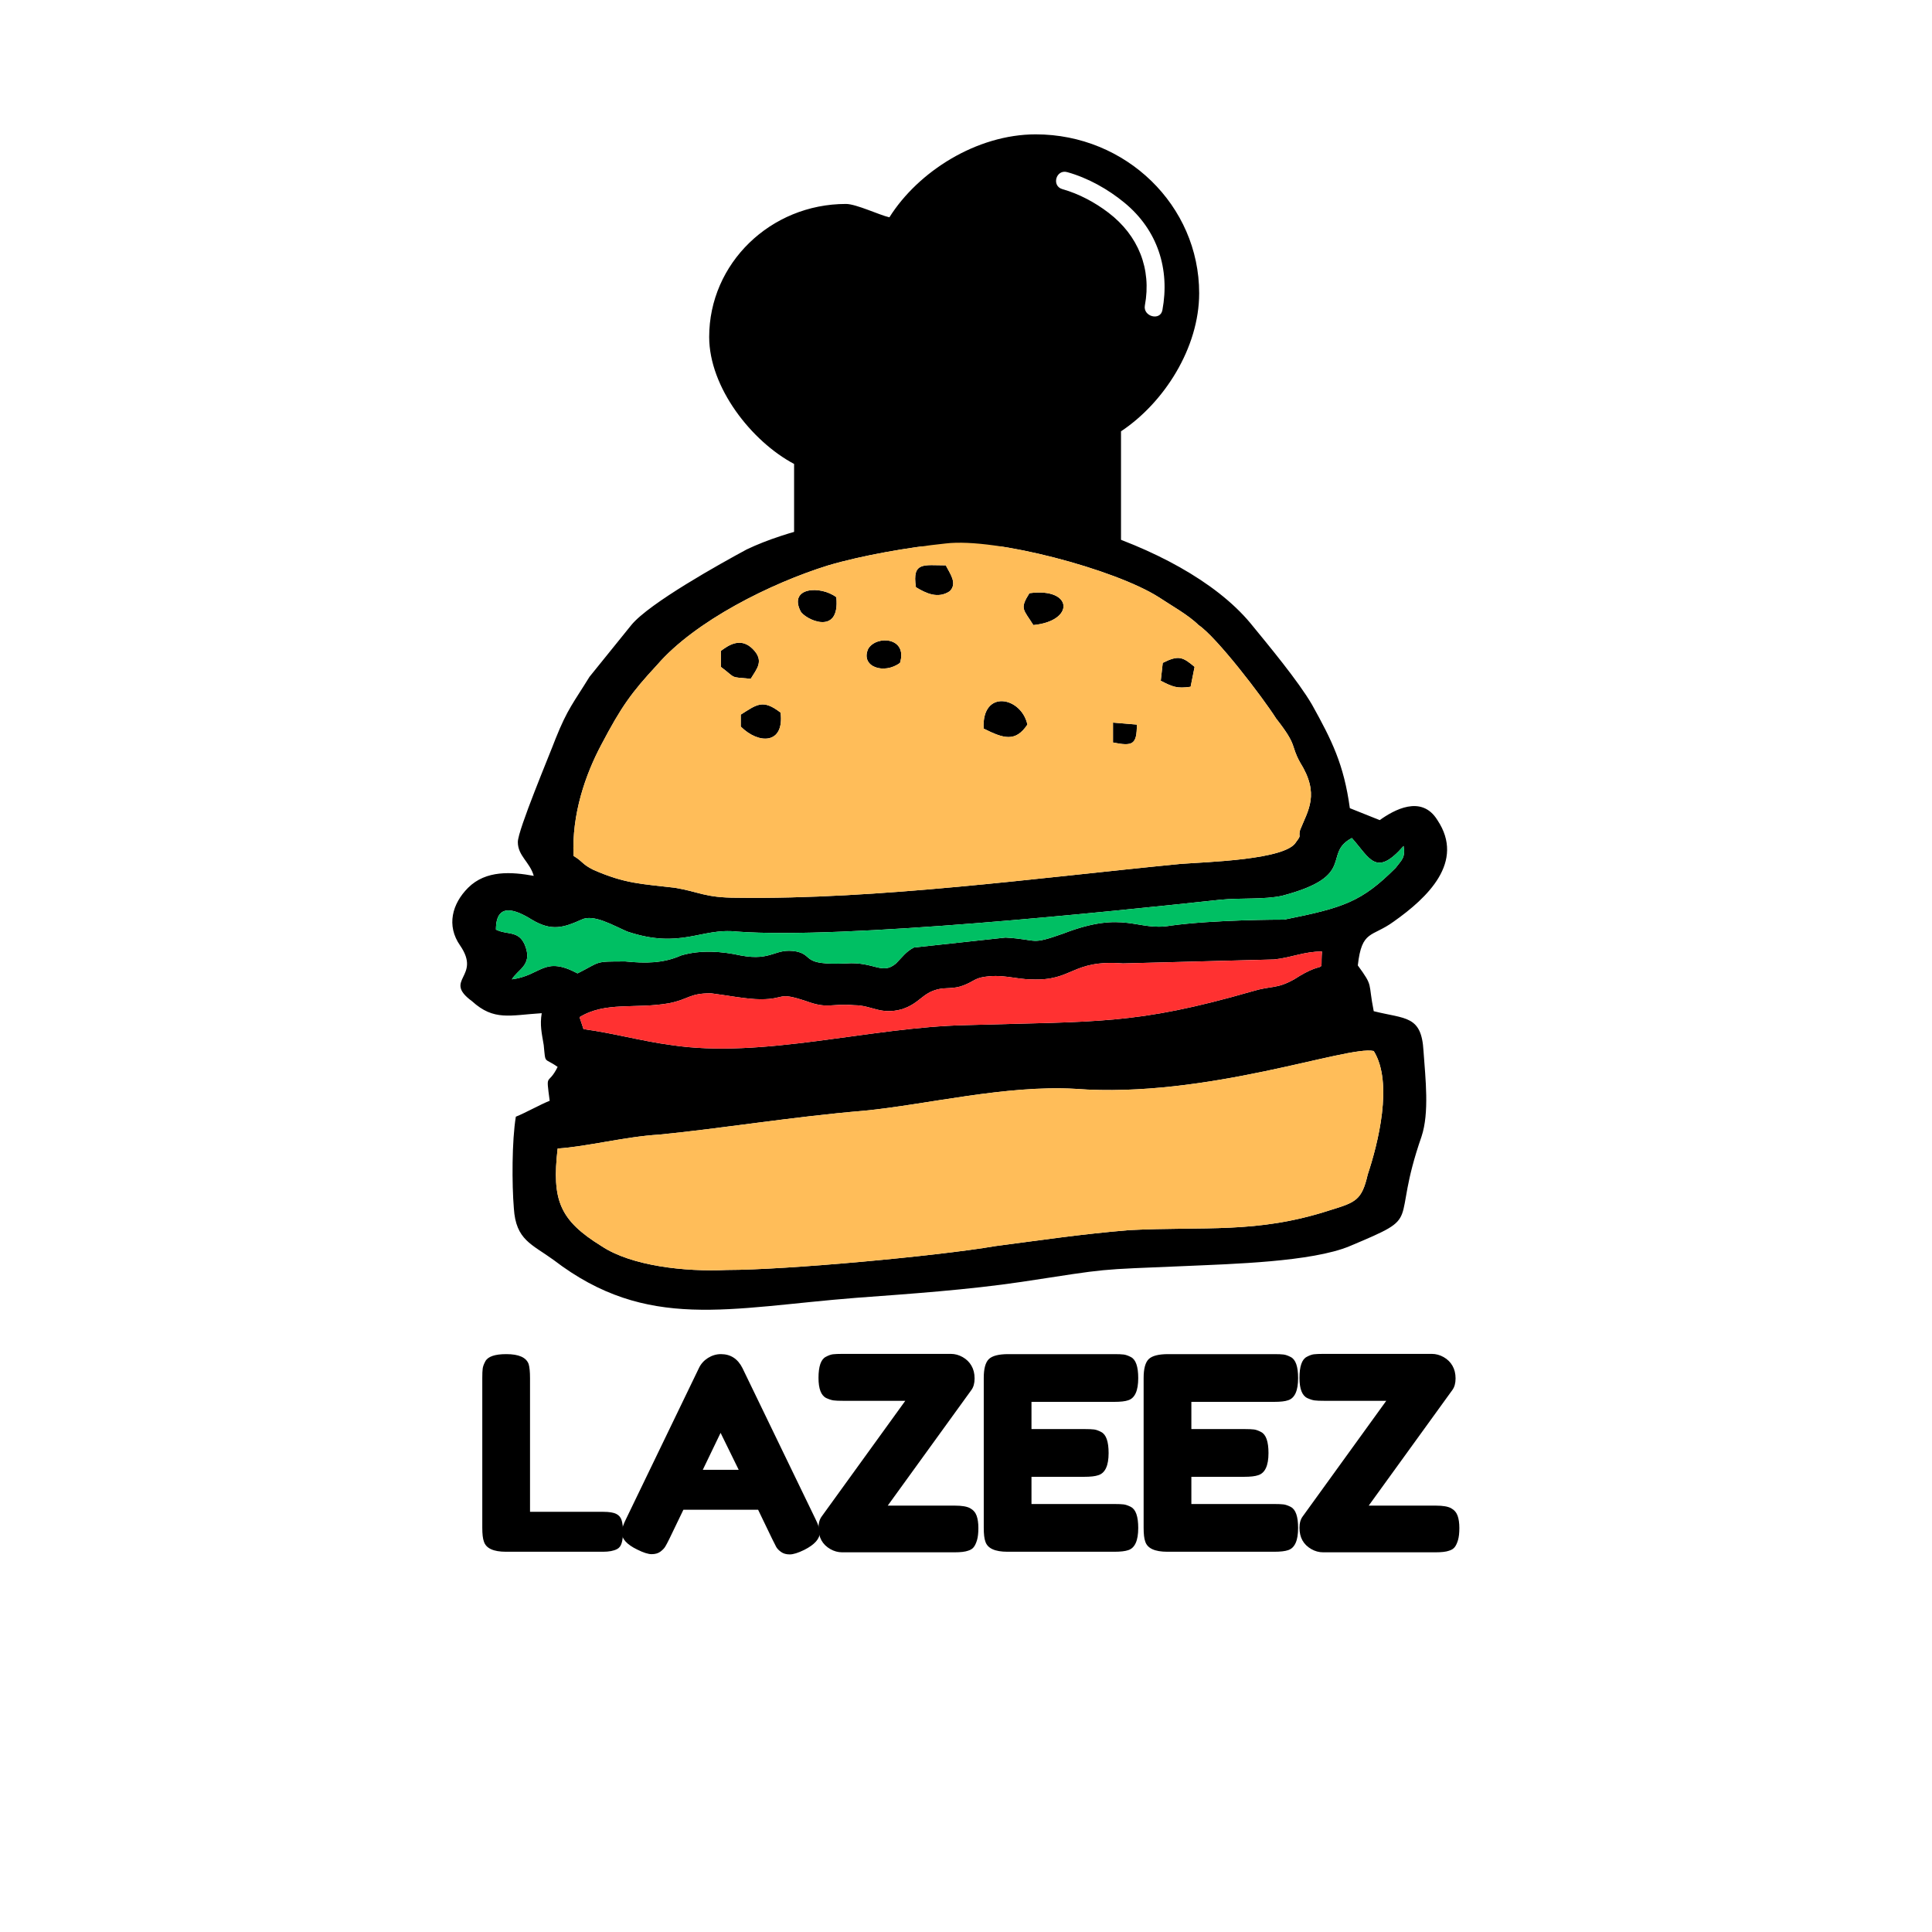 <svg xmlns="http://www.w3.org/2000/svg" xmlns:xlink="http://www.w3.org/1999/xlink" width="500" zoomAndPan="magnify" viewBox="0 0 375 375" height="500" preserveAspectRatio="xMidYMid meet" version="1.2"><defs><clipPath id="3ecd9bb3c5"><path d="M 137.652 26.074 L 232.762 26.074 L 232.762 106.059 L 137.652 106.059 Z M 137.652 26.074 "/></clipPath></defs><g id="edfac61201"><g clip-rule="nonzero" clip-path="url(#3ecd9bb3c5)"><path style=" stroke:none;fill-rule:nonzero;fill:#000000;fill-opacity:1;" d="M 225.621 60.195 C 227.105 52.227 224.684 44.641 218.27 39.359 C 215.086 36.734 211.191 34.539 207.152 33.41 C 204.973 32.801 204.039 36.105 206.219 36.715 C 209.418 37.609 212.551 39.297 215.152 41.285 C 220.961 45.715 223.543 52.191 222.219 59.285 C 221.816 61.438 225.215 62.363 225.621 60.195 Z M 232.758 56.918 C 232.758 67.512 225.953 78.168 217.586 83.719 L 217.586 118.41 L 209.16 118.41 C 209.16 116.352 209.16 114.289 209.16 112.23 C 209.16 110.41 205.641 110.406 205.641 112.23 C 205.641 114.289 205.641 116.352 205.641 118.41 L 203.992 118.41 C 203.992 116.352 203.992 114.289 203.992 112.23 C 203.992 110.41 200.469 110.406 200.469 112.23 C 200.469 114.289 200.469 116.352 200.469 118.41 L 190.051 118.41 C 190.051 116.352 190.051 114.289 190.051 112.23 C 190.051 110.41 186.527 110.406 186.527 112.23 C 186.527 114.289 186.527 116.352 186.527 118.41 L 184.879 118.41 C 184.879 116.352 184.879 114.289 184.879 112.23 C 184.879 110.41 181.355 110.406 181.355 112.23 C 181.355 114.289 181.355 116.352 181.355 118.41 L 171.25 118.41 C 171.25 116.352 171.25 114.289 171.25 112.23 C 171.25 110.41 167.723 110.406 167.723 112.23 C 167.723 114.289 167.723 116.352 167.723 118.41 L 166.078 118.41 C 166.078 116.352 166.078 114.289 166.078 112.23 C 166.078 110.41 162.555 110.406 162.555 112.23 C 162.555 114.289 162.555 116.352 162.555 118.41 L 154.133 118.41 L 154.133 90.051 C 145.875 85.676 137.652 75.195 137.652 65.402 C 137.652 51.145 149.539 39.586 164.203 39.586 C 166.199 39.586 170.762 41.773 172.633 42.18 C 178.203 33.309 189.562 26.078 201.035 26.078 C 218.555 26.078 232.758 39.887 232.758 56.918 Z M 154.133 121.301 L 217.586 121.301 L 217.586 129.223 L 154.133 129.223 L 154.133 121.301 "/></g><g style="fill:#000000;fill-opacity:1;"><g transform="translate(91.518, 301.194)"><path style="stroke:none" d="M 11.359 -7.75 L 25.594 -7.75 C 26.738 -7.75 27.57 -7.613 28.094 -7.344 C 28.625 -7.082 28.973 -6.672 29.141 -6.109 C 29.316 -5.555 29.406 -4.816 29.406 -3.891 C 29.406 -2.973 29.316 -2.234 29.141 -1.672 C 28.973 -1.117 28.676 -0.734 28.25 -0.516 C 27.594 -0.172 26.688 0 25.531 0 L 6.703 0 C 4.254 0 2.82 -0.66 2.406 -1.984 C 2.195 -2.547 2.094 -3.438 2.094 -4.656 L 2.094 -33.75 C 2.094 -34.551 2.117 -35.148 2.172 -35.547 C 2.223 -35.953 2.391 -36.414 2.672 -36.938 C 3.16 -37.883 4.52 -38.359 6.75 -38.359 C 9.188 -38.359 10.633 -37.711 11.094 -36.422 C 11.27 -35.828 11.359 -34.922 11.359 -33.703 Z M 11.359 -7.75 "/></g></g><g style="fill:#000000;fill-opacity:1;"><g transform="translate(119.881, 301.194)"><path style="stroke:none" d="M 24.234 -35.641 L 38.359 -6.438 C 38.953 -5.25 39.25 -4.359 39.25 -3.766 C 39.25 -2.516 38.238 -1.379 36.219 -0.359 C 35.031 0.223 34.094 0.516 33.406 0.516 C 32.727 0.516 32.172 0.359 31.734 0.047 C 31.297 -0.266 30.977 -0.594 30.781 -0.938 C 30.594 -1.289 30.328 -1.816 29.984 -2.516 L 27.266 -8.156 L 12.766 -8.156 L 10.047 -2.516 C 9.703 -1.816 9.43 -1.305 9.234 -0.984 C 9.047 -0.672 8.734 -0.348 8.297 -0.016 C 7.859 0.305 7.297 0.469 6.609 0.469 C 5.93 0.469 5 0.172 3.812 -0.422 C 1.789 -1.398 0.781 -2.516 0.781 -3.766 C 0.781 -4.359 1.078 -5.25 1.672 -6.438 L 15.797 -35.688 C 16.18 -36.488 16.766 -37.133 17.547 -37.625 C 18.336 -38.113 19.172 -38.359 20.047 -38.359 C 21.93 -38.359 23.328 -37.453 24.234 -35.641 Z M 19.984 -23.078 L 16.531 -15.906 L 23.5 -15.906 Z M 19.984 -23.078 "/></g></g><g style="fill:#000000;fill-opacity:1;"><g transform="translate(157.559, 301.194)"><path style="stroke:none" d="M 27.781 -8.953 C 29.145 -8.953 30.129 -8.785 30.734 -8.453 C 31.348 -8.117 31.77 -7.633 32 -7 C 32.227 -6.375 32.344 -5.57 32.344 -4.594 C 32.344 -3.625 32.254 -2.844 32.078 -2.25 C 31.898 -1.656 31.688 -1.203 31.438 -0.891 C 31.195 -0.578 30.832 -0.348 30.344 -0.203 C 29.789 0.004 28.906 0.109 27.688 0.109 L 5.906 0.109 C 5.102 0.109 4.336 -0.098 3.609 -0.516 C 2.078 -1.391 1.312 -2.77 1.312 -4.656 C 1.312 -5.562 1.52 -6.297 1.938 -6.859 L 18.156 -29.297 L 6.125 -29.297 C 5.281 -29.297 4.656 -29.32 4.25 -29.375 C 3.852 -29.426 3.379 -29.578 2.828 -29.828 C 1.816 -30.316 1.312 -31.625 1.312 -33.75 C 1.312 -35.977 1.781 -37.336 2.719 -37.828 C 3.238 -38.109 3.695 -38.273 4.094 -38.328 C 4.5 -38.379 5.125 -38.406 5.969 -38.406 L 27 -38.406 C 27.801 -38.406 28.566 -38.195 29.297 -37.781 C 30.035 -37.363 30.602 -36.805 31 -36.109 C 31.406 -35.41 31.609 -34.586 31.609 -33.641 C 31.609 -32.703 31.398 -31.953 30.984 -31.391 L 14.75 -8.953 Z M 27.781 -8.953 "/></g></g><g style="fill:#000000;fill-opacity:1;"><g transform="translate(188.852, 301.194)"><path style="stroke:none" d="M 11.359 -9.266 L 27.469 -9.266 C 28.27 -9.266 28.867 -9.238 29.266 -9.188 C 29.672 -9.133 30.141 -8.969 30.672 -8.688 C 31.609 -8.195 32.078 -6.836 32.078 -4.609 C 32.078 -2.16 31.43 -0.727 30.141 -0.312 C 29.547 -0.102 28.641 0 27.422 0 L 6.703 0 C 4.254 0 2.82 -0.66 2.406 -1.984 C 2.195 -2.547 2.094 -3.438 2.094 -4.656 L 2.094 -33.75 C 2.094 -35.531 2.422 -36.742 3.078 -37.391 C 3.742 -38.035 5.004 -38.359 6.859 -38.359 L 27.469 -38.359 C 28.27 -38.359 28.867 -38.332 29.266 -38.281 C 29.672 -38.227 30.141 -38.062 30.672 -37.781 C 31.609 -37.289 32.078 -35.93 32.078 -33.703 C 32.078 -31.254 31.43 -29.82 30.141 -29.406 C 29.547 -29.195 28.641 -29.094 27.422 -29.094 L 11.359 -29.094 L 11.359 -23.812 L 21.719 -23.812 C 22.52 -23.812 23.117 -23.785 23.516 -23.734 C 23.922 -23.68 24.383 -23.516 24.906 -23.234 C 25.852 -22.742 26.328 -21.383 26.328 -19.156 C 26.328 -16.707 25.66 -15.273 24.328 -14.859 C 23.734 -14.648 22.828 -14.547 21.609 -14.547 L 11.359 -14.547 Z M 11.359 -9.266 "/></g></g><g style="fill:#000000;fill-opacity:1;"><g transform="translate(219.884, 301.194)"><path style="stroke:none" d="M 11.359 -9.266 L 27.469 -9.266 C 28.27 -9.266 28.867 -9.238 29.266 -9.188 C 29.672 -9.133 30.141 -8.969 30.672 -8.688 C 31.609 -8.195 32.078 -6.836 32.078 -4.609 C 32.078 -2.16 31.43 -0.727 30.141 -0.312 C 29.547 -0.102 28.641 0 27.422 0 L 6.703 0 C 4.254 0 2.82 -0.66 2.406 -1.984 C 2.195 -2.547 2.094 -3.438 2.094 -4.656 L 2.094 -33.75 C 2.094 -35.531 2.422 -36.742 3.078 -37.391 C 3.742 -38.035 5.004 -38.359 6.859 -38.359 L 27.469 -38.359 C 28.27 -38.359 28.867 -38.332 29.266 -38.281 C 29.672 -38.227 30.141 -38.062 30.672 -37.781 C 31.609 -37.289 32.078 -35.93 32.078 -33.703 C 32.078 -31.254 31.43 -29.82 30.141 -29.406 C 29.547 -29.195 28.641 -29.094 27.422 -29.094 L 11.359 -29.094 L 11.359 -23.812 L 21.719 -23.812 C 22.52 -23.812 23.117 -23.785 23.516 -23.734 C 23.922 -23.68 24.383 -23.516 24.906 -23.234 C 25.852 -22.742 26.328 -21.383 26.328 -19.156 C 26.328 -16.707 25.66 -15.273 24.328 -14.859 C 23.734 -14.648 22.828 -14.547 21.609 -14.547 L 11.359 -14.547 Z M 11.359 -9.266 "/></g></g><g style="fill:#000000;fill-opacity:1;"><g transform="translate(250.916, 301.194)"><path style="stroke:none" d="M 27.781 -8.953 C 29.145 -8.953 30.129 -8.785 30.734 -8.453 C 31.348 -8.117 31.77 -7.633 32 -7 C 32.227 -6.375 32.344 -5.57 32.344 -4.594 C 32.344 -3.625 32.254 -2.844 32.078 -2.25 C 31.898 -1.656 31.688 -1.203 31.438 -0.891 C 31.195 -0.578 30.832 -0.348 30.344 -0.203 C 29.789 0.004 28.906 0.109 27.688 0.109 L 5.906 0.109 C 5.102 0.109 4.336 -0.098 3.609 -0.516 C 2.078 -1.391 1.312 -2.77 1.312 -4.656 C 1.312 -5.562 1.52 -6.297 1.938 -6.859 L 18.156 -29.297 L 6.125 -29.297 C 5.281 -29.297 4.656 -29.32 4.25 -29.375 C 3.852 -29.426 3.379 -29.578 2.828 -29.828 C 1.816 -30.316 1.312 -31.625 1.312 -33.75 C 1.312 -35.977 1.781 -37.336 2.719 -37.828 C 3.238 -38.109 3.695 -38.273 4.094 -38.328 C 4.5 -38.379 5.125 -38.406 5.969 -38.406 L 27 -38.406 C 27.801 -38.406 28.566 -38.195 29.297 -37.781 C 30.035 -37.363 30.602 -36.805 31 -36.109 C 31.406 -35.41 31.609 -34.586 31.609 -33.641 C 31.609 -32.703 31.398 -31.953 30.984 -31.391 L 14.75 -8.953 Z M 27.781 -8.953 "/></g></g><path style=" stroke:none;fill-rule:evenodd;fill:#000000;fill-opacity:1;" d="M 108.238 222.93 C 114.035 222.543 121.375 220.613 127.941 220.227 C 139.918 219.066 153.828 216.75 167.738 215.59 C 179.715 214.43 195.168 210.566 208.688 211.34 C 234.188 213.273 261.617 202.84 266.641 204 C 270.504 210.184 267.414 222.16 265.48 227.953 C 264.324 232.977 263.164 233.363 258.141 234.906 C 243.848 239.543 233.801 238 219.121 238.77 C 209.848 239.543 202.121 240.703 193.234 241.863 C 182.031 243.793 152.668 246.5 141.078 246.5 C 132.965 246.883 122.535 245.727 116.738 241.863 C 108.625 236.84 107.082 232.977 108.238 222.93 Z M 139.918 126.344 L 139.918 129.438 C 143.012 131.754 141.465 131.367 145.715 131.754 C 146.875 129.824 148.418 128.277 146.102 125.957 C 143.781 123.641 141.465 125.188 139.918 126.344 Z M 143.781 138.707 L 143.781 141.027 C 147.262 144.504 152.281 144.504 151.512 138.32 C 148.031 135.617 146.875 136.777 143.781 138.707 Z M 162.328 115.914 C 159.238 113.598 153.055 113.98 155.375 118.617 C 156.145 120.164 163.102 123.641 162.328 115.914 Z M 174.691 128.664 C 176.234 123.641 170.055 123.254 168.508 125.957 C 166.965 129.438 171.602 130.98 174.691 128.664 Z M 190.918 141.414 C 194.781 143.344 197.098 144.117 199.418 140.641 C 198.258 135.23 190.531 133.688 190.918 141.414 Z M 216.031 144.117 C 219.895 144.891 220.664 144.504 220.664 140.641 L 216.031 140.254 Z M 225.688 128.664 L 225.301 132.141 C 227.621 133.301 228.391 133.688 231.098 133.301 L 231.871 129.438 C 229.551 127.504 228.777 127.117 225.688 128.664 Z M 200.574 121.324 C 208.688 120.551 208.301 113.98 199.805 115.141 C 197.871 118.23 198.645 118.23 200.574 121.324 Z M 177.781 113.98 C 179.715 115.141 182.031 116.301 184.348 114.754 C 185.895 113.211 184.348 111.277 183.578 109.734 C 179.328 109.734 177.008 108.961 177.781 113.98 Z M 112.488 197.434 C 117.512 194.34 123.309 195.887 129.875 194.727 C 133.738 193.957 133.738 192.797 137.988 192.797 C 141.078 193.184 144.941 193.957 147.645 193.957 C 152.668 193.957 150.738 192.41 156.531 194.34 C 160.781 195.887 161.168 194.727 165.805 195.113 C 169.281 195.113 170.828 197.047 175.078 195.887 C 178.555 194.727 178.941 192.797 182.031 192.023 C 183.578 191.637 185.121 192.023 187.055 191.25 C 188.984 190.477 188.984 190.094 190.531 189.707 C 194.395 188.934 197.098 190.094 200.188 190.094 C 208.301 190.477 207.918 186.23 217.961 187 L 247.324 186.23 C 250.801 185.844 253.117 184.684 256.594 184.684 C 256.211 189.707 257.754 185.844 251.188 190.094 C 247.711 192.023 246.938 191.25 243.074 192.41 C 220.277 198.977 212.938 198.207 187.441 198.977 C 168.895 199.363 148.031 205.547 130.262 202.84 C 124.465 202.07 119.059 200.523 113.262 199.75 Z M 96.262 180.434 C 96.262 175.023 100.125 176.57 103.219 178.5 C 107.082 180.82 109.398 180.047 112.875 178.5 C 115.195 177.344 119.059 179.66 121.762 180.82 C 132.191 184.297 136.055 180.047 143.012 180.82 C 163.871 182.363 215.258 176.957 236.891 174.637 C 240.754 174.25 245.391 174.637 248.867 173.867 C 263.551 170.004 256.594 165.754 262.391 162.66 C 265.867 166.523 267.027 170.387 272.434 164.207 C 272.82 166.523 272.051 166.91 270.891 168.457 C 264.324 175.023 260.844 176.184 249.254 178.5 C 248.48 178.5 235.734 178.5 227.234 179.66 C 220.664 180.82 218.348 176.57 206.371 181.207 C 199.805 183.523 201.734 182.363 195.168 181.98 L 177.395 183.91 C 175.848 184.684 175.078 185.844 173.918 187 C 171.215 189.32 169.668 186.613 164.258 187 C 155.375 187.387 158.078 185.457 154.602 184.684 C 150.352 183.91 149.965 186.613 143.781 185.457 C 140.305 184.684 136.055 184.297 132.191 185.457 C 128.715 187 125.238 187 121.375 186.613 C 115.195 186.613 116.738 186.613 112.102 188.934 C 105.535 185.457 105.148 189.32 99.352 190.094 C 100.512 188.16 103.219 187.387 102.059 183.91 C 100.898 180.434 98.582 181.594 96.262 180.434 Z M 111.332 166.137 C 110.945 158.027 113.648 150.297 116.738 144.504 C 120.602 137.164 122.535 134.457 127.555 129.051 C 134.898 120.551 149.578 113.211 160.781 109.734 C 167.352 107.801 176.234 106.254 183.578 105.484 C 193.234 104.324 216.414 110.504 224.914 115.914 C 227.234 117.461 230.711 119.391 232.641 121.324 C 236.121 123.641 245.004 135.23 247.711 139.48 C 251.961 144.891 250.414 144.504 252.344 147.98 C 256.211 154.16 253.891 157.254 252.344 161.117 C 251.961 162.66 252.73 161.891 251.574 163.434 C 249.641 166.91 234.188 167.297 229.164 167.684 C 201.348 170.387 170.441 174.637 143.012 174.25 C 136.828 174.25 135.668 173.094 131.035 172.32 C 124.465 171.547 121.375 171.547 115.195 168.844 C 112.875 167.684 113.262 167.297 111.332 166.137 Z M 103.602 170.004 C 99.352 169.23 94.332 168.844 90.855 172.32 C 87.762 175.41 86.605 179.66 89.309 183.523 C 93.559 189.707 85.832 190.094 91.625 194.34 C 95.875 198.207 98.969 197.047 105.148 196.66 C 104.762 198.977 105.148 200.523 105.535 202.84 C 105.922 206.703 105.535 205.16 108.238 207.09 C 106.309 210.953 105.922 207.863 106.695 213.66 C 104.762 214.43 102.059 215.977 100.125 216.75 C 99.352 221.387 99.352 229.887 99.738 234.523 C 100.125 240.703 103.219 241.477 107.465 244.566 C 125.625 258.477 141.465 253.84 166.191 251.906 C 176.621 251.133 187.828 250.363 198.258 248.816 C 216.031 246.113 212.164 246.5 230.324 245.727 C 238.824 245.34 254.664 244.953 262.004 241.863 C 276.684 235.68 269.73 238.387 275.914 220.613 C 277.457 215.977 276.684 209.41 276.301 204 C 275.914 197.047 272.82 197.82 266.641 196.273 C 265.48 190.477 266.641 191.637 263.551 187.387 C 264.324 180.434 266.254 181.98 270.504 178.887 C 277.07 174.25 284.414 167.297 279.004 159.184 C 275.914 154.16 270.504 157.254 267.801 159.184 L 262.004 156.867 C 260.844 148.367 258.527 143.73 254.664 136.777 C 251.961 132.141 246.164 125.188 242.688 120.938 C 229.164 104.711 193.621 95.051 173.918 98.914 C 163.488 100.848 153.055 102.777 144.941 106.641 C 139.918 109.348 126.012 117.074 122.535 121.324 L 114.422 131.367 C 111.332 136.391 110.172 137.551 107.852 143.344 C 106.695 146.434 100.512 161.117 100.512 163.434 C 100.512 166.137 102.832 167.297 103.602 170.004 Z M 103.602 170.004 "/><path style=" stroke:none;fill-rule:evenodd;fill:#ffbd59;fill-opacity:1;" d="M 108.238 222.93 C 107.082 232.977 108.625 236.84 116.738 241.863 C 122.535 245.727 132.965 246.883 141.078 246.5 C 152.668 246.5 182.031 243.793 193.234 241.863 C 202.121 240.703 209.848 239.543 219.121 238.77 C 233.801 238 243.848 239.543 258.141 234.906 C 263.164 233.363 264.324 232.977 265.48 227.953 C 267.414 222.16 270.504 210.184 266.641 204 C 261.617 202.84 234.188 213.273 208.688 211.34 C 195.168 210.566 179.715 214.43 167.738 215.59 C 153.828 216.75 139.918 219.066 127.941 220.227 C 121.375 220.613 114.035 222.543 108.238 222.93 Z M 216.031 140.254 L 220.664 140.641 C 220.664 144.504 219.895 144.891 216.031 144.117 Z M 190.918 141.414 C 190.531 133.688 198.258 135.23 199.418 140.641 C 197.098 144.117 194.781 143.344 190.918 141.414 Z M 143.781 138.707 C 146.875 136.777 148.031 135.617 151.512 138.32 C 152.281 144.504 147.262 144.504 143.781 141.027 Z M 225.688 128.664 C 228.777 127.117 229.551 127.504 231.871 129.438 L 231.098 133.301 C 228.391 133.688 227.621 133.301 225.301 132.141 Z M 139.918 126.344 C 141.465 125.188 143.781 123.641 146.102 125.957 C 148.418 128.277 146.875 129.824 145.715 131.754 C 141.465 131.367 143.012 131.754 139.918 129.438 Z M 174.691 128.664 C 171.602 130.98 166.965 129.438 168.508 125.957 C 170.055 123.254 176.234 123.641 174.691 128.664 Z M 200.574 121.324 C 198.645 118.23 197.871 118.23 199.805 115.141 C 208.301 113.98 208.688 120.551 200.574 121.324 Z M 162.328 115.914 C 163.102 123.641 156.145 120.164 155.375 118.617 C 153.055 113.98 159.238 113.598 162.328 115.914 Z M 177.781 113.98 C 177.008 108.961 179.328 109.734 183.578 109.734 C 184.348 111.277 185.895 113.211 184.348 114.754 C 182.031 116.301 179.715 115.141 177.781 113.98 Z M 111.332 166.137 C 113.262 167.297 112.875 167.684 115.195 168.844 C 121.375 171.547 124.465 171.547 131.035 172.32 C 135.668 173.094 136.828 174.25 143.012 174.25 C 170.441 174.637 201.348 170.387 229.164 167.684 C 234.188 167.297 249.641 166.91 251.574 163.434 C 252.73 161.891 251.961 162.66 252.344 161.117 C 253.891 157.254 256.211 154.16 252.344 147.98 C 250.414 144.504 251.961 144.891 247.711 139.48 C 245.004 135.23 236.121 123.641 232.641 121.324 C 230.711 119.391 227.234 117.461 224.914 115.914 C 216.414 110.504 193.234 104.324 183.578 105.484 C 176.234 106.254 167.352 107.801 160.781 109.734 C 149.578 113.211 134.898 120.551 127.555 129.051 C 122.535 134.457 120.602 137.164 116.738 144.504 C 113.648 150.297 110.945 158.027 111.332 166.137 Z M 111.332 166.137 "/><path style=" stroke:none;fill-rule:evenodd;fill:#ff3131;fill-opacity:1;" d="M 112.488 197.434 L 113.262 199.75 C 119.059 200.523 124.465 202.07 130.262 202.84 C 148.031 205.547 168.895 199.363 187.441 198.977 C 212.938 198.207 220.277 198.977 243.074 192.41 C 246.938 191.25 247.711 192.023 251.188 190.094 C 257.754 185.844 256.211 189.707 256.594 184.684 C 253.117 184.684 250.801 185.844 247.324 186.23 L 217.961 187 C 207.918 186.23 208.301 190.477 200.188 190.094 C 197.098 190.094 194.395 188.934 190.531 189.707 C 188.984 190.094 188.984 190.477 187.055 191.25 C 185.121 192.023 183.578 191.637 182.031 192.023 C 178.941 192.797 178.555 194.727 175.078 195.887 C 170.828 197.047 169.281 195.113 165.805 195.113 C 161.168 194.727 160.781 195.887 156.531 194.34 C 150.738 192.41 152.668 193.957 147.645 193.957 C 144.941 193.957 141.078 193.184 137.988 192.797 C 133.738 192.797 133.738 193.957 129.875 194.727 C 123.309 195.887 117.512 194.34 112.488 197.434 Z M 112.488 197.434 "/><path style=" stroke:none;fill-rule:evenodd;fill:#00bf63;fill-opacity:1;" d="M 96.262 180.434 C 98.582 181.594 100.898 180.434 102.059 183.91 C 103.219 187.387 100.512 188.16 99.352 190.094 C 105.148 189.32 105.535 185.457 112.102 188.934 C 116.738 186.613 115.195 186.613 121.375 186.613 C 125.238 187 128.715 187 132.191 185.457 C 136.055 184.297 140.305 184.684 143.781 185.457 C 149.965 186.613 150.352 183.91 154.602 184.684 C 158.078 185.457 155.375 187.387 164.258 187 C 169.668 186.613 171.215 189.32 173.918 187 C 175.078 185.844 175.848 184.684 177.395 183.91 L 195.168 181.98 C 201.734 182.363 199.805 183.523 206.371 181.207 C 218.348 176.57 220.664 180.82 227.234 179.66 C 235.734 178.5 248.48 178.5 249.254 178.5 C 260.844 176.184 264.324 175.023 270.891 168.457 C 272.051 166.91 272.82 166.523 272.434 164.207 C 267.027 170.387 265.867 166.523 262.391 162.66 C 256.594 165.754 263.551 170.004 248.867 173.867 C 245.391 174.637 240.754 174.25 236.891 174.637 C 215.258 176.957 163.871 182.363 143.012 180.82 C 136.055 180.047 132.191 184.297 121.762 180.82 C 119.059 179.66 115.195 177.344 112.875 178.5 C 109.398 180.047 107.082 180.82 103.219 178.5 C 100.125 176.57 96.262 175.023 96.262 180.434 Z M 96.262 180.434 "/></g></svg>